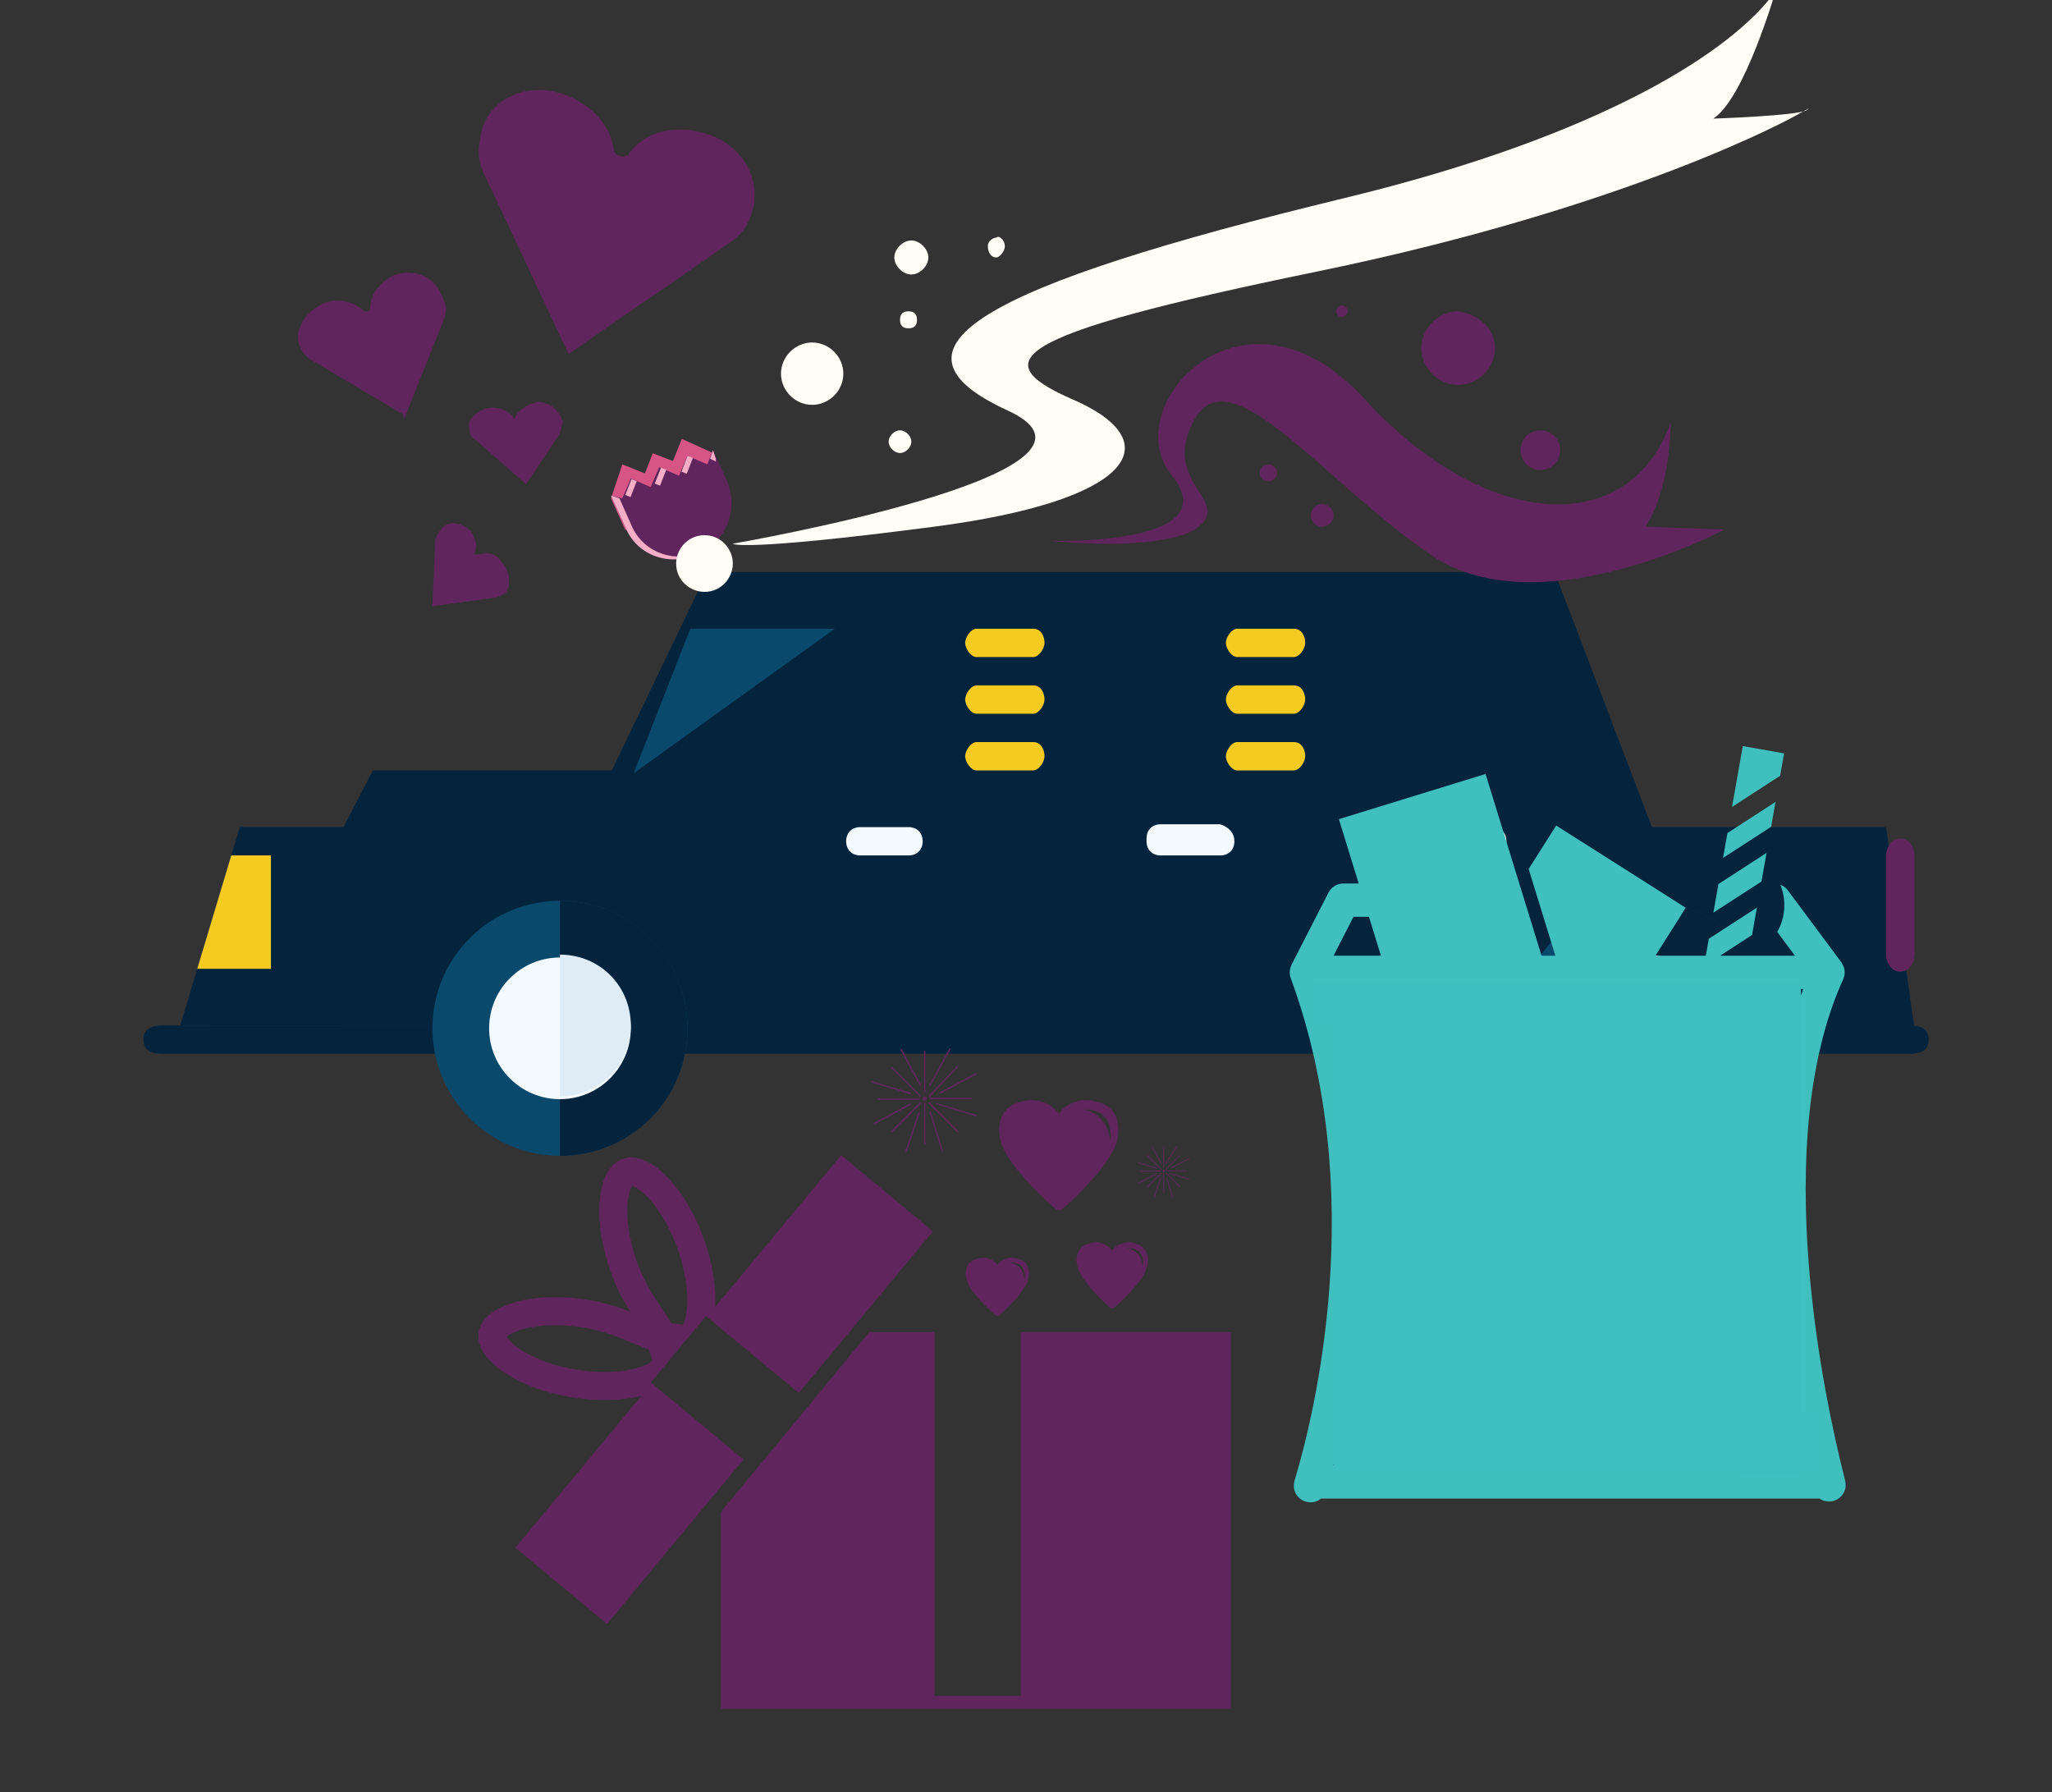<?xml version="1.0" encoding="utf-8"?>
<!-- Generator: Adobe Illustrator 17.0.0, SVG Export Plug-In . SVG Version: 6.00 Build 0)  -->
<!DOCTYPE svg PUBLIC "-//W3C//DTD SVG 1.1//EN" "http://www.w3.org/Graphics/SVG/1.1/DTD/svg11.dtd">
<svg version="1.1" id="Layer_1" xmlns="http://www.w3.org/2000/svg" xmlns:xlink="http://www.w3.org/1999/xlink" x="0px" y="0px"
	 width="588.513px" height="514px" viewBox="0 0 588.513 514" enable-background="new 0 0 588.513 514" xml:space="preserve">
<rect x="0" y="0" width="588.513" height="514" fill="#333333" stroke="none"/>
<g transform="matrix(1 0 0 1 0 0)">
	<g>
		<polygon fill="#04243E" points="479.987,253.442 159.784,253.442 202.857,164.045 445.854,164.045 		"/>
		<polygon fill="#04243E" points="245.117,261.569 85.828,261.569 106.959,220.934 228.051,220.934 		"/>
		<polygon fill="#04243E" points="549.067,294.89 51.695,294.077 68.762,237.188 475.924,237.188 540.94,237.188 		"/>
		<path fill="#04243E" d="M553.13,298.14c0,3.251-2.438,4.063-5.689,4.063H46.819c-3.251,0-5.689-0.813-5.689-4.063l0,0
			c0-3.251,2.438-4.064,5.689-4.064h500.622C550.692,294.077,553.13,294.89,553.13,298.14L553.13,298.14z"/>
	</g>
	<circle fill="#09496C" cx="160.597" cy="294.89" r="36.571"/>
	<path fill="#04243E" d="M160.597,258.318c20.317,0,36.571,16.254,36.571,36.571c0,20.317-16.254,36.571-36.571,36.571"/>
	<circle fill="#F3FAFE" cx="160.597" cy="294.89" r="20.317"/>
	<path fill="#DFECF6" d="M160.597,273.759c11.378,0,20.317,8.94,20.317,20.317c0,11.378-8.94,20.317-20.317,20.317"/>
	<circle fill="#09496C" cx="471.86" cy="294.89" r="36.571"/>
	<path fill="#04243E" d="M471.86,258.318c20.317,0,36.571,16.254,36.571,36.571c0,20.317-16.254,36.571-36.571,36.571"/>
	<circle fill="#F3FAFE" cx="471.86" cy="294.89" r="20.317"/>
	<path fill="#DFECF6" d="M471.86,273.759c11.378,0,20.317,8.94,20.317,20.317c0,11.378-8.94,20.317-20.317,20.317"/>
	<g>
		<polygon fill="#F5CB21" points="56.571,277.823 77.702,277.823 77.702,245.315 66.324,245.315 		"/>
		<path fill="#F5CB21" d="M299.568,184.363c0,1.625-1.625,4.063-3.251,4.063h-16.254c-1.625,0-3.251-2.438-3.251-4.063l0,0
			c0-1.625,1.625-4.063,3.251-4.063h16.254C298.755,180.299,299.568,182.737,299.568,184.363L299.568,184.363z"/>
		<path fill="#F5CB21" d="M299.568,200.617c0,1.625-1.625,4.063-3.251,4.063h-16.254c-1.625,0-3.251-2.438-3.251-4.063l0,0
			c0-1.625,1.625-4.063,3.251-4.063h16.254C298.755,196.553,299.568,198.991,299.568,200.617L299.568,200.617z"/>
		<path fill="#F5CB21" d="M299.568,216.87c0,1.625-1.625,4.063-3.251,4.063h-16.254c-1.625,0-3.251-2.438-3.251-4.063l0,0
			c0-1.625,1.625-4.063,3.251-4.063h16.254C298.755,212.807,299.568,215.245,299.568,216.87L299.568,216.87z"/>
		<path fill="#F5CB21" d="M374.336,184.363c0,1.625-1.625,4.063-3.251,4.063h-16.254c-1.625,0-3.251-2.438-3.251-4.063l0,0
			c0-1.625,1.625-4.063,3.251-4.063h16.254C373.524,180.299,374.336,182.737,374.336,184.363L374.336,184.363z"/>
		<path fill="#F5CB21" d="M374.336,200.617c0,1.625-1.625,4.063-3.251,4.063h-16.254c-1.625,0-3.251-2.438-3.251-4.063l0,0
			c0-1.625,1.625-4.063,3.251-4.063h16.254C373.524,196.553,374.336,198.991,374.336,200.617L374.336,200.617z"/>
		<path fill="#F5CB21" d="M374.336,216.87c0,1.625-1.625,4.063-3.251,4.063h-16.254c-1.625,0-3.251-2.438-3.251-4.063l0,0
			c0-1.625,1.625-4.063,3.251-4.063h16.254C373.524,212.807,374.336,215.245,374.336,216.87L374.336,216.87z"/>
	</g>
	<path fill="#61255E" d="M160.597,26.699c8.127,2.438,14.629,8.94,15.441,16.254c0,0.813,0.813,1.625,1.625,1.625
		c0.813,0.813,1.625,0,2.438,0c4.063-6.502,13.003-8.94,21.13-6.502c10.565,2.438,17.067,12.19,14.629,21.943
		c-0.813,3.251-2.438,6.502-5.689,8.94l0,0l0,0l-47.137,32.508l-24.381-52.013l0,0l0,0c-1.625-3.251-1.625-6.502-0.813-10.565
		C139.467,29.137,150.032,23.448,160.597,26.699z"/>
	<path fill="#61255E" d="M177.663,44.578c0.813,0.813,1.625,0,2.438,0c4.063-6.502,13.003-8.94,21.13-6.502
		c10.565,2.438,17.067,12.19,14.629,21.943c-0.813,3.251-2.438,6.502-5.689,8.94l0,0l0,0l-47.136,32.508"/>
	<path fill="#61255E" d="M93.143,86.839c4.063-1.625,8.94,0,11.378,2.438h0.813c0.813,0,0.813,0,0.813-0.813
		c0-4.063,3.251-8.127,7.314-9.752c5.689-1.625,11.378,0.813,13.003,5.689c0.813,1.625,0.813,3.251,0,5.689l0,0l0,0l-11.378,28.444
		l-26.006-15.441l0,0l0,0c-1.625-0.813-2.438-2.438-3.251-4.063C84.203,94.966,87.454,89.277,93.143,86.839z"/>
	<path fill="#61255E" d="M106.146,90.09C106.146,90.09,106.959,90.09,106.146,90.09c0.813-4.876,4.063-8.94,8.127-9.752
		c5.689-1.625,11.378,0.813,13.003,5.689c0.813,1.625,0.813,3.251,0,5.689l0,0l0,0l-11.378,28.444"/>
	<path fill="#61255E" d="M141.092,116.909c2.438,0,4.876,0.813,6.502,3.251c0,0,0,0,0.813,0h0.813
		c0.813-2.438,2.438-4.063,5.689-4.063c3.251,0,5.689,1.625,6.502,4.876c0,0.813-0.813,2.438-0.813,3.251l0,0l0,0l-9.752,14.629
		l-13.816-12.19l0,0l0,0c-2.438-1.625-2.438-2.438-2.438-4.063C133.778,120.159,137.841,116.909,141.092,116.909z"/>
	<path fill="#61255E" d="M147.594,120.159C148.406,120.159,148.406,120.159,147.594,120.159c0.813-2.438,3.251-4.063,6.502-4.876
		c3.251,0,5.689,1.625,6.502,4.876c0,0.813,0,2.438-0.813,3.251l0,0l0,0l-9.752,14.629"/>
	<path fill="#61255E" d="M134.59,151.855c1.625,1.625,2.438,4.876,1.625,6.502v0.813h0.813c2.438-0.813,4.876-0.813,6.502,1.625
		c2.438,2.438,3.251,5.689,0.813,8.127c-0.813,0.813-1.625,2.438-2.438,2.438l0,0l0,0l-17.879,2.438l0.813-18.692l0,0l0,0
		c0-0.813,0.813-2.438,1.625-3.251C128.089,149.417,131.34,149.417,134.59,151.855z"/>
	<path fill="#61255E" d="M136.216,159.169L136.216,159.169c2.438-0.813,5.689,0,7.314,1.625c2.438,2.438,3.251,6.502,1.625,8.94
		c-0.813,0.813-2.438,1.625-3.251,1.625l0,0l0,0l-17.879,2.438"/>
	<path fill="#61255E" d="M549.067,273.759c0,2.438-1.625,4.876-4.064,4.876l0,0c-2.438,0-4.063-2.438-4.063-4.876v-28.444
		c0-2.438,1.625-4.876,4.063-4.876l0,0c2.438,0,4.064,2.438,4.064,4.876V273.759z"/>
	<g>
		<path fill="#F3FAFE" d="M264.622,241.251c0,2.438-1.625,4.063-4.064,4.063h-13.816c-2.438,0-4.063-1.625-4.063-4.063l0,0
			c0-2.438,1.625-4.063,4.063-4.063h13.816C262.997,237.188,264.622,238.813,264.622,241.251L264.622,241.251z"/>
		<path fill="#F3FAFE" d="M354.019,241.251c0,2.438-1.625,4.063-4.063,4.063h-17.067c-2.438,0-4.064-1.625-4.064-4.063v-0.813
			c0-2.438,1.625-4.063,4.064-4.063h17.067C352.394,237.188,354.019,238.813,354.019,241.251L354.019,241.251z"/>
		<path fill="#F3FAFE" d="M432.038,241.251c0,2.438-1.625,4.063-4.063,4.063h-13.816c-2.438,0-4.064-1.625-4.064-4.063l0,0
			c0-2.438,1.625-4.063,4.064-4.063h13.816C430.413,237.188,432.038,238.813,432.038,241.251L432.038,241.251z"/>
	</g>
	<g>
		<polygon fill="#D65584" points="204.482,129.912 195.543,125.848 189.041,142.102 205.295,148.604 208.546,138.851 		"/>
		
			<rect x="183.546" y="132.413" transform="matrix(0.362 -0.932 0.932 0.362 -8.816 269.013)" fill="#D65584" width="17.065" height="17.065"/>
		<polygon fill="#D65584" points="178.476,133.163 175.225,142.915 179.289,151.855 189.041,155.918 194.73,139.664 		"/>
	</g>
	<path fill="#61255E" d="M202.857,133.163l-5.689-2.438l-2.438,5.689l-5.689-2.438l-2.438,5.689l-5.689-2.438l-2.438,5.689
		l-3.251-0.813l4.063,8.94c3.251,8.127,12.19,11.378,20.317,8.127l0.813-0.813c8.127-3.251,11.378-12.19,8.127-20.317l-4.063-8.94
		L202.857,133.163z"/>
	<g>
		
			<rect x="194.758" y="132.475" transform="matrix(-0.361 0.933 -0.933 -0.361 392.626 -2.575)" fill="#F4AFC7" width="4.876" height="1.625"/>
		
			<rect x="186.994" y="136.043" transform="matrix(-0.364 0.931 -0.931 -0.364 385.801 10.154)" fill="#F4AFC7" width="4.876" height="1.625"/>
		<polygon fill="#F4AFC7" points="205.295,132.35 205.295,131.537 204.482,129.099 203.67,131.537 		"/>
		<path fill="#F4AFC7" d="M180.914,150.229l-3.251-7.314l-2.438-0.813l4.063,8.94c3.251,8.127,12.19,11.378,20.317,8.127
			l0.813-0.813c0,0,0,0,0.813,0C193.105,161.607,184.165,158.356,180.914,150.229z"/>
		
			<rect x="178.524" y="139.315" transform="matrix(-0.364 0.931 -0.931 -0.364 377.299 22.506)" fill="#F4AFC7" width="4.876" height="1.625"/>
	</g>
	<g>
		<path fill="#FFFEF6" d="M210.171,161.607c0,4.063-3.251,8.127-8.127,8.127l0,0c-4.063,0-8.127-3.251-8.127-8.127l0,0
			c0-4.063,3.251-8.127,8.127-8.127l0,0C206.921,153.48,210.171,157.544,210.171,161.607L210.171,161.607z"/>
		<path fill="#FFFEF6" d="M210.171,155.918c0,0,117.841-20.317,78.832-38.197s-7.314-35.759,96.711-60.952
			c73.956-17.879,111.34-42.26,123.53-59.327c0,0-8.94,30.883-17.879,36.571c0,0,24.381-0.813,26.819-2.438
			c2.438-1.625-3.251,1.625-3.251,1.625s-46.324,26.006-137.346,44.698s-95.086,26.006-68.267,37.384
			c26.006,12.19,14.629,28.444-41.448,35.759C211.797,158.356,210.171,155.918,210.171,155.918z"/>
	</g>
	<polygon fill="#09496C" points="181.727,221.747 197.981,180.299 239.429,180.299 	"/>
	<path fill="#61255E" d="M301.194,155.105c0,0,51.2,1.625,34.946-18.692c-16.254-19.505,20.317-60.14,55.263-21.943
		s76.394,39.822,87.771,6.502c0,0,0,19.505-7.314,30.07l22.756,0.813c0,0-52.013,27.632-82.895,8.127
		c-30.883-20.317-58.514-58.514-69.079-39.822c-10.565,18.692,12.19,23.568,0,31.695
		C331.263,158.356,301.194,155.105,301.194,155.105z"/>
	<g>
		<path fill="#FFFEF6" d="M266.248,73.836c0,2.438-2.438,4.876-4.876,4.876l0,0c-2.438,0-4.876-2.438-4.876-4.876l0,0
			c0-2.438,2.438-4.876,4.876-4.876l0,0C263.809,68.959,266.248,71.397,266.248,73.836L266.248,73.836z"/>
		<path fill="#FFFEF6" d="M288.19,70.585c0,1.625-1.625,3.251-2.438,3.251l0,0c-1.625,0-2.438-1.625-2.438-3.251l0,0
			c0-1.625,1.625-2.438,2.438-2.438l0,0C286.565,67.334,288.19,68.959,288.19,70.585L288.19,70.585z"/>
		<path fill="#FFFEF6" d="M262.997,91.715c0,1.625-0.813,2.438-2.438,2.438l0,0c-1.625,0-2.438-0.813-2.438-2.438l0,0
			c0-1.625,0.813-2.438,2.438-2.438l0,0C262.184,89.277,262.997,90.09,262.997,91.715L262.997,91.715z"/>
		<path fill="#FFFEF6" d="M241.867,107.156c0,4.876-4.063,8.94-8.94,8.94l0,0c-4.876,0-8.94-4.063-8.94-8.94l0,0
			c0-4.876,4.063-8.94,8.94-8.94l0,0C237.803,98.217,241.867,102.28,241.867,107.156L241.867,107.156z"/>
		<path fill="#FFFEF6" d="M261.371,126.661c0,1.625-1.625,3.251-3.251,3.251l0,0c-1.625,0-3.251-1.625-3.251-3.251l0,0
			c0-1.625,1.625-3.251,3.251-3.251l0,0C259.746,123.41,261.371,125.036,261.371,126.661L261.371,126.661z"/>
	</g>
	<g>
		<path fill="#61255E" d="M428.787,99.842c0,5.689-4.876,10.565-10.565,10.565l0,0c-5.689,0-10.565-4.876-10.565-10.565l0,0
			c0-5.689,4.876-10.565,10.565-10.565l0,0C423.911,90.09,428.787,94.153,428.787,99.842L428.787,99.842z"/>
		<circle fill="#61255E" cx="363.771" cy="135.601" r="2.438"/>
		<circle fill="#61255E" cx="379.213" cy="147.791" r="3.251"/>
		<circle fill="#61255E" cx="384.902" cy="89.277" r="1.625"/>
		<circle fill="#61255E" cx="441.79" cy="129.099" r="5.689"/>
	</g>
</g>
<g>
	<g>
		<path fill="#61255E" d="M353.026,381.989v104.382v3.688h-60.242h-24.746h-61.285v-3.688v-52.758l42.584-51.615h18.701V486.38
			h24.746V381.989H353.026z M213.247,418.528l-39.148,47.163l-26.293-21.868l36.134-43.52c-5.487,1.367-12.486,1.637-19.907,0.405
			c-16.021-2.609-27.985-10.965-26.734-18.692c0.225-1.34,0.81-2.546,1.709-3.643c4.408-5.289,16.318-7.772,29.595-5.622
			c4.462,0.729,8.555,1.943,12.198,3.436c-2.132-3.292-4.066-7.124-5.622-11.361c-4.561-12.674-4.318-24.827,0.081-30.134
			c0.918-1.097,1.997-1.898,3.265-2.348c7.358-2.663,17.793,7.556,23.316,22.821c2.546,7.079,3.598,13.979,3.265,19.628
			l36.134-43.52l26.311,21.841l-38.482,46.335l-26.608-22.066l-15.814,19.061L213.247,418.528z M182.761,362.082
			c1.268,3.472,2.879,6.747,4.813,9.724l4.965,7.682l3.346,0.405c1.385-2.213,2.492-10.588-1.619-21.976
			c-4.264-11.766-10.633-17.253-12.953-17.865C179.748,342.328,178.651,350.703,182.761,362.082z M187.187,390.219l-1.07-3.175
			l-8.348-3.4c-3.337-1.358-6.845-2.357-10.453-2.932c-11.937-1.961-19.979,0.684-21.94,2.627c1.034,2.177,7.61,7.412,19.961,9.436
			C177.112,394.69,185.091,392.162,187.187,390.219z M318.996,358.637c1.106-1.547,3.013-2.357,4.678-2.357
			c0.171,0,0.333,0.009,0.495,0.018c1.943,0.216,3.274,0.855,4.129,1.988c0.846,1.106,1.115,2.618,0.801,4.498
			c-0.747,4.561-9.139,11.928-9.508,12.225c-0.153,0.135-0.351,0.198-0.558,0.198c-0.207,0-0.405-0.063-0.558-0.189
			c-0.369-0.306-8.833-7.664-9.589-12.234c-0.297-1.88-0.027-3.391,0.819-4.498c0.855-1.133,2.213-1.781,4.156-1.988
			c0.144-0.009,0.315-0.018,0.477-0.018C316.001,356.28,317.881,357.09,318.996,358.637z M323.215,357.926
			c4.354,0.657,4.696,5.559,4.696,5.559C328.468,357.171,323.215,357.926,323.215,357.926z M277.833,362.424
			c0.747-0.98,1.97-1.547,3.661-1.727c0.135,0,0.27-0.018,0.423-0.018c1.484,0,3.157,0.702,4.138,2.06
			c0.963-1.358,2.654-2.06,4.138-2.06c0.135,0,0.279,0.018,0.414,0.018c1.718,0.18,2.914,0.747,3.67,1.727s0.98,2.33,0.72,3.994
			c-0.666,4.039-8.096,10.543-8.402,10.803c-0.171,0.126-0.333,0.18-0.531,0.18c-0.18,0-0.36-0.045-0.504-0.162
			c-0.306-0.279-7.808-6.783-8.465-10.821C276.826,364.754,277.069,363.404,277.833,362.424z M289.779,362.127
			c3.868,0.585,4.147,4.938,4.147,4.938C294.421,361.434,289.779,362.127,289.779,362.127z M286.784,326.307
			c-0.522-3.121-0.063-5.667,1.34-7.511c1.421-1.862,3.706-2.95,6.926-3.283c0.261-0.036,0.549-0.045,0.828-0.045
			c2.78,0,5.937,1.358,7.79,3.904c1.835-2.546,5.019-3.904,7.808-3.904c0.261,0,0.549,0.009,0.81,0.045
			c3.211,0.333,5.487,1.421,6.908,3.283c1.421,1.844,1.88,4.39,1.358,7.511c-1.259,7.664-15.274,19.907-15.877,20.428
			c-0.27,0.234-0.621,0.36-0.962,0.36c-0.333,0-0.666-0.126-0.945-0.36C302.166,346.214,288.043,333.972,286.784,326.307z
			 M310.693,318.23c7.286,1.088,7.808,9.274,7.808,9.274C319.437,316.952,310.702,318.23,310.693,318.23z M265.816,315.018
			c0-0.333-0.261-0.603-0.594-0.603s-0.603,0.27-0.603,0.603s0.27,0.594,0.603,0.594
			C265.555,315.612,265.816,315.351,265.816,315.018z M278.742,314.802H266.76v0.414h11.982V314.802z M265.015,328.152h0.405V316.17
			h-0.405V328.152z M265.42,301.327h-0.405v11.955h0.405V301.327z M263.927,316.026l-8.474,8.447l0.297,0.306l8.483-8.447
			L263.927,316.026z M274.982,324.481l-8.447-8.456l-0.297,0.297l8.447,8.447L274.982,324.481z M263.738,315.027h-11.964v0.414
			h11.964V315.027z M274.802,305.996l-0.306-0.288l-8.276,8.654l0.306,0.288L274.802,305.996z M272.688,300.806l-0.36-0.198
			l-5.811,10.489l0.351,0.198L272.688,300.806z M264.25,311.348l-5.658-10.552l-0.369,0.189l5.667,10.543L264.25,311.348z
			 M261.399,313.453l-11.46-3.472l-0.117,0.396l11.46,3.472L261.399,313.453z M280.091,319.75l-11.46-3.454l-0.126,0.396
			l11.469,3.454L280.091,319.75z M269.558,313.705l10.561-5.667l-0.189-0.351l-10.561,5.667L269.558,313.705z M250.856,322.368
			l10.561-5.667l-0.198-0.369l-10.552,5.667L250.856,322.368z M260.032,330.373l3.805-11.343l-0.396-0.135l-3.814,11.343
			L260.032,330.373z M270.133,330.418l0.405-0.126l-3.562-11.433l-0.396,0.126L270.133,330.418z M264.196,314.281l-8.456-8.465
			l-0.288,0.288l8.456,8.465L264.196,314.281z M334.045,335.744c0-0.171-0.135-0.297-0.288-0.297c-0.18,0-0.297,0.135-0.297,0.297
			c0,0.162,0.126,0.297,0.297,0.297C333.91,336.04,334.045,335.906,334.045,335.744z M340.45,335.636h-5.919v0.198h5.919
			C340.45,335.834,340.45,335.636,340.45,335.636z M333.659,342.247h0.189v-5.919h-0.189V342.247z M333.838,328.961h-0.189v5.928
			h0.189V328.961z M333.083,336.247l-4.183,4.174l0.144,0.144l4.192-4.183L333.083,336.247z M338.588,340.421l-4.183-4.192
			l-0.144,0.144l4.183,4.192L338.588,340.421z M333.02,335.753h-5.937v0.189h5.937V335.753z M338.534,331.318l-0.144-0.135
			l-4.201,4.192l0.144,0.144L338.534,331.318z M337.599,328.799l-0.189-0.117l-3.184,5.019l0.189,0.117L337.599,328.799z
			 M333.263,333.927l-2.798-5.226l-0.189,0.099l2.807,5.226L333.263,333.927z M331.841,334.961l-5.667-1.718l-0.063,0.198
			l5.658,1.718L331.841,334.961z M341.134,338.1l-5.694-1.727l-0.072,0.198l5.694,1.727L341.134,338.1z M335.898,335.087
			l5.235-2.798l-0.108-0.198l-5.235,2.798L335.898,335.087z M326.633,339.378l5.235-2.807l-0.099-0.189l-5.235,2.807
			L326.633,339.378z M331.167,343.345l1.898-5.613l-0.189-0.072l-1.889,5.622L331.167,343.345z M336.168,343.381l0.198-0.063
			l-1.727-5.676l-0.198,0.063L336.168,343.381z M333.245,335.375l-4.201-4.192l-0.144,0.144l4.201,4.192L333.245,335.375z"/>
	</g>
</g>
<g>
	<g>
		<g>
			<polygon fill="#3FC0BF" points="509.224,229.957 495.425,238.895 494.166,246.029 507.968,237.091 			"/>
			<polygon fill="#3FC0BF" points="506.643,244.581 492.849,253.516 491.397,261.723 505.197,252.785 			"/>
			<polygon fill="#3FC0BF" points="511.679,216.045 499.826,213.956 496.748,231.404 510.543,222.468 			"/>
			<path fill="#3FC0BF" d="M472.385,290.511c-4.113,0-7.45,3.334-7.45,7.449c0,4.119,3.337,7.453,7.45,7.453
				c0.191,0,0.374-0.044,0.557-0.055c1.797,13.24-12.094,25.345-25.252,26.058c-14.819,0.8-20.964-13.552-22.192-26.215
				c3.294-0.769,5.75-3.712,5.75-7.237c0-4.113-3.335-7.45-7.45-7.45c-4.113,0-7.449,3.334-7.449,7.45
				c0,2.281,1.045,4.294,2.659,5.662c1.09,17.421,11.018,36.705,31.446,33.938c17.1-2.316,32.385-18.796,28.24-35.673
				c0.715-1.145,1.141-2.481,1.141-3.928C479.835,293.848,476.498,290.511,472.385,290.511z"/>
			<path fill="#3FC0BF" d="M528.919,423.476c-5.478-21.564-21.689-95.583-0.289-142.666c0.023-0.046,0.026-0.095,0.046-0.142
				c0.115-0.276,0.2-0.553,0.262-0.842c0.016-0.071,0.039-0.14,0.053-0.209c0.059-0.357,0.078-0.721,0.059-1.083
				c-0.002-0.066-0.025-0.133-0.029-0.196c-0.032-0.291-0.085-0.58-0.174-0.867c-0.03-0.102-0.067-0.2-0.105-0.299
				c-0.094-0.25-0.212-0.493-0.349-0.729c-0.031-0.058-0.048-0.126-0.089-0.19c-0.02-0.036-0.055-0.058-0.075-0.094
				c-0.039-0.055-0.062-0.115-0.101-0.17l-15.391-20.692c-0.545-0.737-1.3-1.26-2.134-1.578c1.774,4.3,1.476,9.526-0.896,13.51
				l5.084,6.838h-21.466l9.169-5.94l1.387-7.848l-13.797,8.938l-0.86,4.851h-14.459l7.066-11.142l1.609-2.612l-10.898-6.938
				l-26.229-16.632l-7.897,12.453l7.663,24.874h-3.963l-16.054-52.117l-42.065,12.959l5.683,18.454h-4.409
				c-1.791,0-3.434,1.001-4.25,2.597l-10.611,20.692c-0.047,0.092-0.066,0.187-0.11,0.281c-0.055,0.121-0.102,0.242-0.144,0.371
				c-0.078,0.229-0.136,0.46-0.175,0.695c-0.021,0.109-0.046,0.216-0.058,0.329c-0.029,0.312-0.035,0.62-0.005,0.927
				c0.003,0.041-0.002,0.081,0,0.122c0.042,0.347,0.128,0.69,0.243,1.022c0.011,0.028,0.011,0.055,0.019,0.083
				c22.606,61.51,6.694,125.402,1.276,143.519c-0.31,1.042-0.887,2.987,0.572,4.921c0.9,1.195,2.317,1.897,3.811,1.897h0.063
				c1.295-0.016,2.242-0.461,2.946-1.085h142.994c0.68,0.501,1.567,0.85,2.732,0.85c1.476,0,2.868-0.681,3.773-1.845
				C529.783,426.888,529.344,425.153,528.919,423.476z M388.188,262.918h4.432l3.432,11.142h-13.583L388.188,262.918z
				 M382.441,420.185c6.308-23.875,17.251-80.414-1.079-136.571h135.8c-17.069,46.068-5.072,110.284,1.118,136.571H382.441z"/>
		</g>
	</g>
</g>
<path fill="#3FC0BF" d="M390.709,331.474c0.17,1.976,0.178,4.965-0.071,9.776c-1.125,21.75,0.316,21.702-0.842,39.226"/>
<path fill="#3FC0BF" d="M381.781,284.915c0.879,3.24,1.591,5.412,2.173,6.994"/>
<rect id="_x3C_Slice_x3E_" x="382.514" y="287" fill="#3DBFBF" width="77" height="51"/>
<rect id="_x3C_Slice_x3E__1_" x="382.514" y="282" fill="#3DBFBF" width="95" height="12"/>
<rect id="_x3C_Slice_x3E__2_" x="376.514" y="282" fill="#3DBFBF" width="22" height="12"/>
<rect id="_x3C_Slice_x3E__3_" x="446.514" y="282" fill="#3DBFBF" width="70" height="140"/>
<rect id="_x3C_Slice_x3E__4_" x="505.514" y="399" fill="#3DBFBF" width="11" height="23"/>
<rect id="_x3C_Slice_x3E__5_" x="382.514" y="334" fill="#3DBFBF" width="78" height="88"/>
<rect id="_x3C_Slice_x3E__6_" x="499.514" y="399" fill="#3DBFBF" width="17" height="24"/>
<rect id="_x3C_Slice_x3E__7_" x="505.514" y="405" fill="#3DBFBF" width="16" height="17"/>
</svg>
